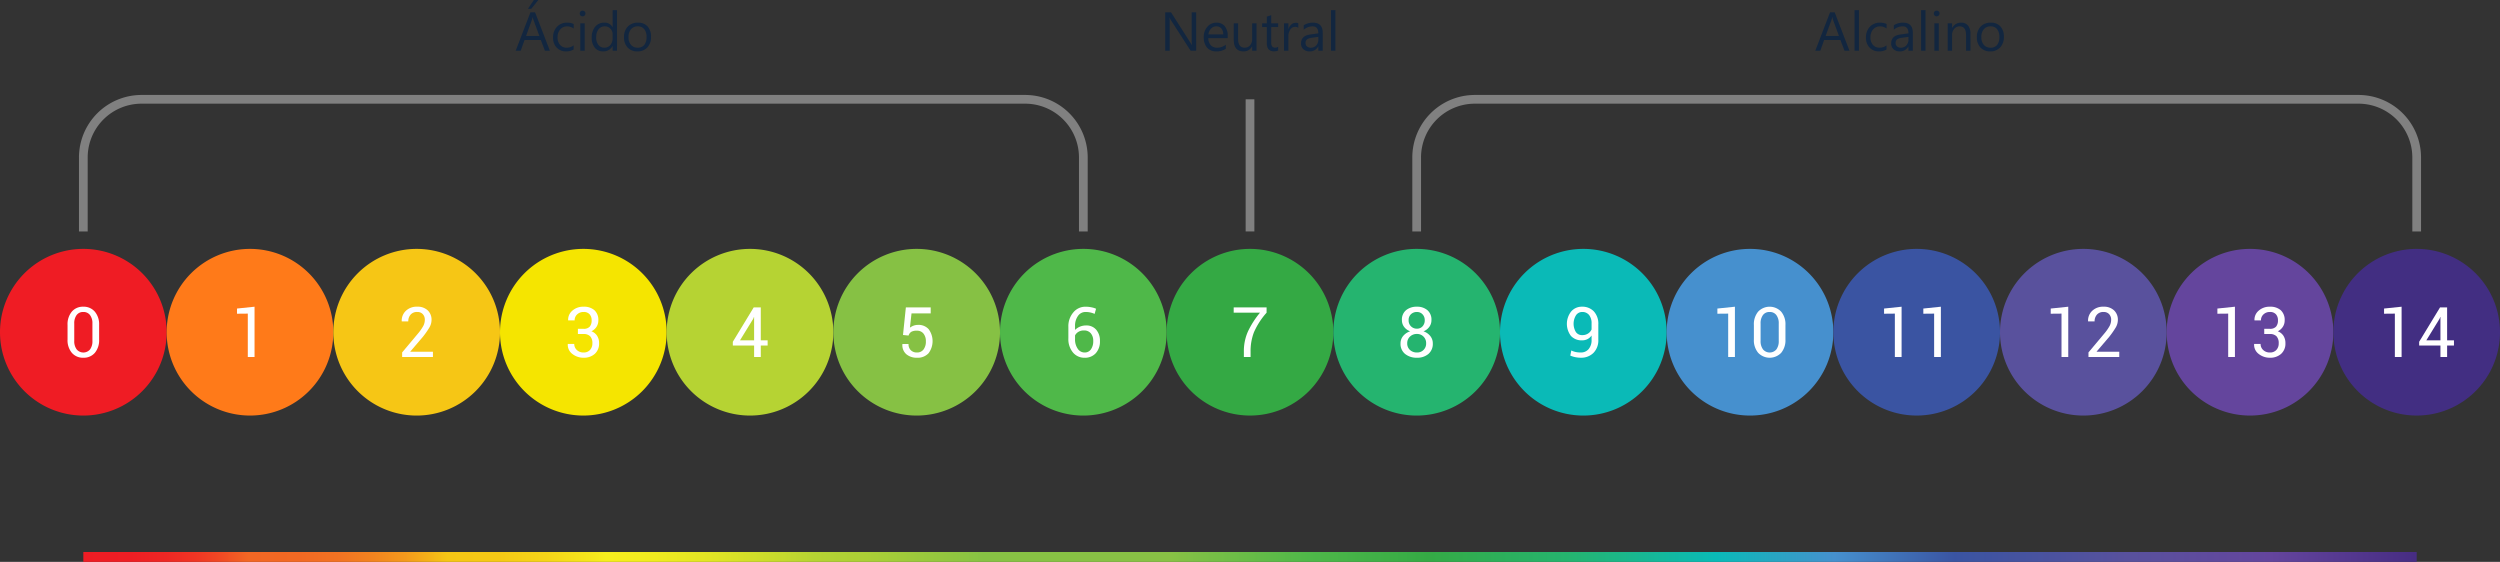 <svg xmlns="http://www.w3.org/2000/svg" xmlns:xlink="http://www.w3.org/1999/xlink" width="820" height="184.291" viewBox="0 0 820 184.291">
  <rect x="0" y="0" width="820" height="184.291" fill="#333333" stroke="none"/>
  <defs>
    <linearGradient id="linear-gradient" y1="0.5" x2="1" y2="0.5" gradientUnits="objectBoundingBox">
      <stop offset="0" stop-color="#ef1c24"/>
      <stop offset="0.022" stop-color="#ef1e24"/>
      <stop offset="0.037" stop-color="#ef2724"/>
      <stop offset="0.05" stop-color="#f03624"/>
      <stop offset="0.061" stop-color="#f14b24"/>
      <stop offset="0.072" stop-color="#f36724"/>
      <stop offset="0.094" stop-color="#f36923"/>
      <stop offset="0.111" stop-color="#f37322"/>
      <stop offset="0.125" stop-color="#f3831f"/>
      <stop offset="0.139" stop-color="#f4991c"/>
      <stop offset="0.151" stop-color="#f5b617"/>
      <stop offset="0.157" stop-color="#f6c615"/>
      <stop offset="0.179" stop-color="#f6c915"/>
      <stop offset="0.199" stop-color="#f6d418"/>
      <stop offset="0.219" stop-color="#f6e71c"/>
      <stop offset="0.225" stop-color="#f7ee1e"/>
      <stop offset="0.245" stop-color="#f1eb1f"/>
      <stop offset="0.269" stop-color="#e2e524"/>
      <stop offset="0.296" stop-color="#c9db2c"/>
      <stop offset="0.314" stop-color="#b6d333"/>
      <stop offset="0.336" stop-color="#abcf36"/>
      <stop offset="0.374" stop-color="#90c540"/>
      <stop offset="0.386" stop-color="#87c244"/>
      <stop offset="0.466" stop-color="#88c145"/>
      <stop offset="0.525" stop-color="#4fb849"/>
      <stop offset="0.576" stop-color="#35aa45"/>
      <stop offset="0.636" stop-color="#25b46f"/>
      <stop offset="0.699" stop-color="#0abab7"/>
      <stop offset="0.75" stop-color="#4690ce"/>
      <stop offset="0.801" stop-color="#3a54a2"/>
      <stop offset="0.877" stop-color="#59519d"/>
      <stop offset="0.936" stop-color="#64459d"/>
      <stop offset="1" stop-color="#462c82"/>
    </linearGradient>
  </defs>
  <g id="Grupo_946548" data-name="Grupo 946548" transform="translate(-390 -4035.854)">
    <g id="Grupo_946541" data-name="Grupo 946541" transform="translate(-156 154)">
      <g id="Grupo_946540" data-name="Grupo 946540" transform="translate(546 3913)">
        <g id="Grupo_946520" data-name="Grupo 946520" transform="translate(0 50.489)">
          <path id="Trazado_719164" data-name="Trazado 719164" d="M64.667,112.078A27.334,27.334,0,1,1,37.333,84.743,27.334,27.334,0,0,1,64.667,112.078Z" transform="translate(-10 -84.743)" fill="#ef1c24"/>
          <path id="Trazado_719165" data-name="Trazado 719165" d="M93.332,112.078A27.333,27.333,0,1,1,66,84.743,27.332,27.332,0,0,1,93.332,112.078Z" transform="translate(16 -84.743)" fill="#ff7a19"/>
          <path id="Trazado_719166" data-name="Trazado 719166" d="M122,112.078A27.335,27.335,0,1,1,94.668,84.743,27.334,27.334,0,0,1,122,112.078Z" transform="translate(42 -84.743)" fill="#f6c615"/>
          <path id="Trazado_719167" data-name="Trazado 719167" d="M150.666,112.078a27.333,27.333,0,1,1-27.333-27.335A27.332,27.332,0,0,1,150.666,112.078Z" transform="translate(68.001 -84.743)" fill="#f5e500"/>
          <path id="Trazado_719168" data-name="Trazado 719168" d="M179.334,112.078A27.334,27.334,0,1,1,152,84.743,27.332,27.332,0,0,1,179.334,112.078Z" transform="translate(94 -84.743)" fill="#b6d333"/>
          <path id="Trazado_719169" data-name="Trazado 719169" d="M208,112.078a27.334,27.334,0,1,1-27.333-27.335A27.332,27.332,0,0,1,208,112.078Z" transform="translate(120.001 -84.743)" fill="#86c144"/>
          <path id="Trazado_719170" data-name="Trazado 719170" d="M236.67,112.078a27.335,27.335,0,1,1-27.335-27.335A27.334,27.334,0,0,1,236.67,112.078Z" transform="translate(146.001 -84.743)" fill="#4fb849"/>
          <path id="Trazado_719171" data-name="Trazado 719171" d="M265.332,112.078A27.332,27.332,0,1,1,238,84.743,27.332,27.332,0,0,1,265.332,112.078Z" transform="translate(172.002 -84.743)" fill="#34a944"/>
          <path id="Trazado_719172" data-name="Trazado 719172" d="M294,112.078a27.335,27.335,0,1,1-27.333-27.335A27.334,27.334,0,0,1,294,112.078Z" transform="translate(198.001 -84.743)" fill="#25b46f"/>
          <path id="Trazado_719173" data-name="Trazado 719173" d="M322.669,112.078a27.334,27.334,0,1,1-27.333-27.335A27.334,27.334,0,0,1,322.669,112.078Z" transform="translate(224.002 -84.743)" fill="#0abab7"/>
          <path id="Trazado_719174" data-name="Trazado 719174" d="M351.336,112.078A27.334,27.334,0,1,1,324,84.743,27.334,27.334,0,0,1,351.336,112.078Z" transform="translate(250.002 -84.743)" fill="#4690ce"/>
          <path id="Trazado_719175" data-name="Trazado 719175" d="M380,112.078a27.332,27.332,0,1,1-27.333-27.335A27.334,27.334,0,0,1,380,112.078Z" transform="translate(276.002 -84.743)" fill="#3a54a2"/>
          <path id="Trazado_719176" data-name="Trazado 719176" d="M408.668,112.078a27.334,27.334,0,1,1-27.333-27.335A27.334,27.334,0,0,1,408.668,112.078Z" transform="translate(302.001 -84.743)" fill="#59519d"/>
          <path id="Trazado_719177" data-name="Trazado 719177" d="M437.335,112.078A27.334,27.334,0,1,1,410,84.743,27.334,27.334,0,0,1,437.335,112.078Z" transform="translate(328.001 -84.743)" fill="#64459d"/>
          <path id="Trazado_719178" data-name="Trazado 719178" d="M466,112.078a27.332,27.332,0,1,1-27.333-27.335A27.334,27.334,0,0,1,466,112.078Z" transform="translate(354.001 -84.743)" fill="#422e82"/>
        </g>
        <g id="Grupo_946521" data-name="Grupo 946521" transform="translate(25.902 0)">
          <path id="Trazado_719179" data-name="Trazado 719179" d="M354.447,103.035h-2.86V78.767a17.661,17.661,0,0,0-17.64-17.64H44.083a17.659,17.659,0,0,0-17.64,17.64v24.268h-2.86V78.767a20.522,20.522,0,0,1,20.5-20.5H333.947a20.522,20.522,0,0,1,20.5,20.5Z" transform="translate(-23.583 -58.267)" fill="gray"/>
        </g>
        <g id="Grupo_946522" data-name="Grupo 946522" transform="translate(463.237 0)">
          <path id="Trazado_719180" data-name="Trazado 719180" d="M583.781,103.035h-2.86V78.767a17.661,17.661,0,0,0-17.64-17.64H273.417a17.659,17.659,0,0,0-17.64,17.64v24.268h-2.86V78.767a20.522,20.522,0,0,1,20.5-20.5H563.281a20.522,20.522,0,0,1,20.5,20.5Z" transform="translate(-252.917 -58.267)" fill="gray"/>
        </g>
        <g id="Grupo_946523" data-name="Grupo 946523" transform="translate(408.574 1.43)">
          <rect id="Rectángulo_337604" data-name="Rectángulo 337604" width="2.86" height="43.338" fill="gray"/>
        </g>
        <g id="Grupo_946524" data-name="Grupo 946524" transform="translate(22.153 69.454)">
          <path id="Trazado_719181" data-name="Trazado 719181" d="M31.976,105.447a6.42,6.42,0,0,1-1.4,4.369,4.751,4.751,0,0,1-3.772,1.609,4.769,4.769,0,0,1-3.772-1.609,6.386,6.386,0,0,1-1.413-4.369v-4.783a6.432,6.432,0,0,1,1.4-4.357,4.727,4.727,0,0,1,3.761-1.619,4.772,4.772,0,0,1,3.783,1.619,6.4,6.4,0,0,1,1.413,4.357Zm-2.2-5.24a4.43,4.43,0,0,0-.784-2.771,2.624,2.624,0,0,0-2.212-1.016,2.581,2.581,0,0,0-2.189,1.016,4.477,4.477,0,0,0-.772,2.771V105.9a4.451,4.451,0,0,0,.789,2.78,2.865,2.865,0,0,0,4.4.006,4.518,4.518,0,0,0,.772-2.786Z" transform="translate(-21.617 -94.688)" fill="#fff"/>
        </g>
        <g id="Grupo_946525" data-name="Grupo 946525" transform="translate(77.738 69.454)">
          <path id="Trazado_719182" data-name="Trazado 719182" d="M56.518,111.191H54.306V96.955l-3.541.034v-1.7l5.753-.6Z" transform="translate(-50.765 -94.688)" fill="#fff"/>
        </g>
        <g id="Grupo_946526" data-name="Grupo 946526" transform="translate(131.766 69.454)">
          <path id="Trazado_719183" data-name="Trazado 719183" d="M89.334,111.191h-10.1v-1.508l5.107-6.089a15.514,15.514,0,0,0,1.848-2.632,4.4,4.4,0,0,0,.486-1.974,2.635,2.635,0,0,0-.658-1.848,2.346,2.346,0,0,0-1.821-.721A2.729,2.729,0,0,0,82,97.3a3.272,3.272,0,0,0-.753,2.2H79.12l-.021-.067a4.384,4.384,0,0,1,1.329-3.37,5.1,5.1,0,0,1,3.766-1.379,4.73,4.73,0,0,1,3.429,1.205,4.137,4.137,0,0,1,1.253,3.118,4.952,4.952,0,0,1-.711,2.513A27.717,27.717,0,0,1,86,104.61l-4.1,4.8.023.057h7.409Z" transform="translate(-79.097 -94.688)" fill="#fff"/>
        </g>
        <g id="Grupo_946527" data-name="Grupo 946527" transform="translate(186.232 69.454)">
          <path id="Trazado_719184" data-name="Trazado 719184" d="M112.79,101.938a2.577,2.577,0,0,0,2.082-.732,3.112,3.112,0,0,0,.61-2.05,2.9,2.9,0,0,0-.666-1.983,2.492,2.492,0,0,0-1.972-.753,2.94,2.94,0,0,0-2.107.788,2.6,2.6,0,0,0-.831,1.972h-2.1l-.032-.067a3.884,3.884,0,0,1,1.384-3.129,5.308,5.308,0,0,1,3.688-1.295,5.153,5.153,0,0,1,3.553,1.144,4.281,4.281,0,0,1,1.285,3.37,3.812,3.812,0,0,1-.6,2.079,4.022,4.022,0,0,1-1.671,1.463,3.859,3.859,0,0,1,1.871,1.491,4.38,4.38,0,0,1,.643,2.42,4.469,4.469,0,0,1-1.413,3.5,5.292,5.292,0,0,1-3.671,1.268,5.809,5.809,0,0,1-3.66-1.224,3.747,3.747,0,0,1-1.526-3.234l.023-.067h2.1a2.643,2.643,0,0,0,.856,1.995,3.075,3.075,0,0,0,2.206.81,2.734,2.734,0,0,0,2.111-.833,3.069,3.069,0,0,0,.772-2.174,3.253,3.253,0,0,0-.709-2.29,2.927,2.927,0,0,0-2.229-.759h-1.812v-1.711Z" transform="translate(-107.658 -94.688)" fill="#fff"/>
        </g>
        <g id="Grupo_946528" data-name="Grupo 946528" transform="translate(240.365 69.689)">
          <path id="Trazado_719185" data-name="Trazado 719185" d="M145.218,105.6h2.246v1.72h-2.246v3.755h-2.189v-3.755h-6.983v-1.24l6.85-11.274h2.323Zm-6.816,0h4.626V97.973l-.067-.011-.214.559Z" transform="translate(-136.045 -94.811)" fill="#fff"/>
        </g>
        <g id="Grupo_946529" data-name="Grupo 946529" transform="translate(295.98 69.689)">
          <path id="Trazado_719186" data-name="Trazado 719186" d="M165.411,103.85l.94-9.039H174.5v1.955h-6.291l-.524,4.682a5.007,5.007,0,0,1,1.161-.643,4.094,4.094,0,0,1,1.453-.263,4.433,4.433,0,0,1,3.536,1.415,6.626,6.626,0,0,1-.032,7.872,4.84,4.84,0,0,1-3.827,1.486,5.241,5.241,0,0,1-3.442-1.129,3.9,3.9,0,0,1-1.318-3.318l.023-.067h1.989a2.713,2.713,0,0,0,.765,2.061,2.751,2.751,0,0,0,1.983.732,2.6,2.6,0,0,0,2.168-.984,4.262,4.262,0,0,0,.77-2.693,3.885,3.885,0,0,0-.776-2.515,2.626,2.626,0,0,0-2.163-.959,3.448,3.448,0,0,0-1.876.391,2.285,2.285,0,0,0-.862,1.205Z" transform="translate(-165.209 -94.811)" fill="#fff"/>
        </g>
        <g id="Grupo_946530" data-name="Grupo 946530" transform="translate(350.426 69.454)">
          <path id="Trazado_719187" data-name="Trazado 719187" d="M199.391,94.688a9.6,9.6,0,0,1,1.9.189,6.944,6.944,0,0,1,1.552.481l-.469,1.688a8.022,8.022,0,0,0-1.341-.452,6.873,6.873,0,0,0-1.642-.174,2.947,2.947,0,0,0-2.487,1.306,5.46,5.46,0,0,0-.955,3.309V102.3a5,5,0,0,1,1.615-1.074,5.161,5.161,0,0,1,2.006-.391,4.179,4.179,0,0,1,3.324,1.407,5.448,5.448,0,0,1,1.222,3.7,5.685,5.685,0,0,1-1.367,4,4.771,4.771,0,0,1-3.694,1.491,4.843,4.843,0,0,1-3.776-1.714,6.812,6.812,0,0,1-1.52-4.687V101.28a6.939,6.939,0,0,1,1.625-4.727A5.113,5.113,0,0,1,199.391,94.688Zm-.526,7.788a3.432,3.432,0,0,0-1.781.441,2.947,2.947,0,0,0-1.135,1.19v1.129a5.333,5.333,0,0,0,.9,3.269,2.675,2.675,0,0,0,2.206,1.2,2.44,2.44,0,0,0,2.117-1.045,4.593,4.593,0,0,0,.744-2.721,3.767,3.767,0,0,0-.8-2.525A2.8,2.8,0,0,0,198.865,102.476Z" transform="translate(-193.76 -94.688)" fill="#fff"/>
        </g>
        <g id="Grupo_946531" data-name="Grupo 946531" transform="translate(404.645 69.689)">
          <path id="Trazado_719188" data-name="Trazado 719188" d="M232.986,96.543a24.191,24.191,0,0,0-4.167,6.468,17.332,17.332,0,0,0-1.083,6.291v1.777h-2.2V109.3a15.747,15.747,0,0,1,1.358-6.642,29.086,29.086,0,0,1,3.928-6.118h-8.627V94.811h10.794Z" transform="translate(-222.192 -94.811)" fill="#fff"/>
        </g>
        <g id="Grupo_946532" data-name="Grupo 946532" transform="translate(459.37 69.454)">
          <path id="Trazado_719189" data-name="Trazado 719189" d="M261.034,99.078a3.664,3.664,0,0,1-.715,2.241,4.331,4.331,0,0,1-1.9,1.447,4.761,4.761,0,0,1,2.224,1.531,3.774,3.774,0,0,1,.837,2.424,4.3,4.3,0,0,1-1.457,3.475,5.568,5.568,0,0,1-3.717,1.23,5.99,5.99,0,0,1-3.9-1.23,4.216,4.216,0,0,1-1.514-3.475,3.727,3.727,0,0,1,.854-2.424,4.92,4.92,0,0,1,2.307-1.543,4.281,4.281,0,0,1-1.978-1.436,3.625,3.625,0,0,1-.727-2.241,3.986,3.986,0,0,1,1.369-3.263,5.431,5.431,0,0,1,3.57-1.127,5.1,5.1,0,0,1,3.414,1.133A4.037,4.037,0,0,1,261.034,99.078Zm-1.743,7.6a2.957,2.957,0,0,0-.866-2.191,2.916,2.916,0,0,0-2.14-.86,3.185,3.185,0,0,0-2.29.86,2.89,2.89,0,0,0-.906,2.191,2.843,2.843,0,0,0,.9,2.2,3.288,3.288,0,0,0,2.317.828,2.89,2.89,0,0,0,2.984-3.028Zm-.458-7.565a2.675,2.675,0,0,0-.732-1.934,2.422,2.422,0,0,0-1.815-.759,2.752,2.752,0,0,0-1.968.73,2.582,2.582,0,0,0-.77,1.962,2.658,2.658,0,0,0,2.759,2.782,2.373,2.373,0,0,0,1.806-.77A2.831,2.831,0,0,0,258.833,99.112Z" transform="translate(-250.889 -94.688)" fill="#fff"/>
        </g>
        <g id="Grupo_946533" data-name="Grupo 946533" transform="translate(513.936 69.454)">
          <path id="Trazado_719190" data-name="Trazado 719190" d="M284.063,109.705a3.273,3.273,0,0,0,2.563-1.1,4.506,4.506,0,0,0,.978-3.106v-1.384a3.57,3.57,0,0,1-1.335,1.2,3.808,3.808,0,0,1-1.749.408,4.761,4.761,0,0,1-3.682-1.447,6.549,6.549,0,0,1,.084-8.034,4.553,4.553,0,0,1,3.509-1.558,5.185,5.185,0,0,1,3.911,1.529,5.984,5.984,0,0,1,1.474,4.325v4.939a5.829,5.829,0,0,1-1.609,4.375,5.682,5.682,0,0,1-4.144,1.569,8.938,8.938,0,0,1-1.76-.179,7.905,7.905,0,0,1-1.682-.524l.336-1.676a6.242,6.242,0,0,0,1.445.507A8.015,8.015,0,0,0,284.063,109.705Zm.458-5.7a3.407,3.407,0,0,0,1.937-.524,3.078,3.078,0,0,0,1.146-1.341v-1.922a4.309,4.309,0,0,0-.816-2.811,2.8,2.8,0,0,0-2.29-.988,2.406,2.406,0,0,0-1.995,1.066,5.282,5.282,0,0,0-.061,5.486A2.4,2.4,0,0,0,284.52,104.005Z" transform="translate(-279.503 -94.688)" fill="#fff"/>
        </g>
        <g id="Grupo_946534" data-name="Grupo 946534" transform="translate(563.302 69.454)">
          <path id="Trazado_719191" data-name="Trazado 719191" d="M311.143,111.191h-2.212V96.955l-3.541.034v-1.7l5.753-.6Z" transform="translate(-305.39 -94.688)" fill="#fff"/>
          <path id="Trazado_719192" data-name="Trazado 719192" d="M322.024,105.447a6.411,6.411,0,0,1-1.4,4.369,5.223,5.223,0,0,1-7.542,0,6.386,6.386,0,0,1-1.413-4.369v-4.783a6.432,6.432,0,0,1,1.4-4.357,5.2,5.2,0,0,1,7.542,0,6.39,6.39,0,0,1,1.415,4.357Zm-2.2-5.24a4.43,4.43,0,0,0-.782-2.771,2.624,2.624,0,0,0-2.212-1.016,2.581,2.581,0,0,0-2.189,1.016,4.477,4.477,0,0,0-.772,2.771V105.9a4.463,4.463,0,0,0,.788,2.78,2.867,2.867,0,0,0,4.4.006,4.517,4.517,0,0,0,.77-2.786Z" transform="translate(-299.699 -94.688)" fill="#fff"/>
        </g>
        <g id="Grupo_946535" data-name="Grupo 946535" transform="translate(617.969 69.454)">
          <path id="Trazado_719193" data-name="Trazado 719193" d="M339.81,111.191H337.6V96.955l-3.541.034v-1.7l5.753-.6Z" transform="translate(-334.057 -94.688)" fill="#fff"/>
          <path id="Trazado_719194" data-name="Trazado 719194" d="M346.567,111.191h-2.212V96.955l-3.543.034v-1.7l5.755-.6Z" transform="translate(-327.93 -94.688)" fill="#fff"/>
        </g>
        <g id="Grupo_946536" data-name="Grupo 946536" transform="translate(672.636 69.454)">
          <path id="Trazado_719195" data-name="Trazado 719195" d="M368.477,111.191h-2.212V96.955l-3.541.034v-1.7l5.753-.6Z" transform="translate(-362.724 -94.688)" fill="#fff"/>
          <path id="Trazado_719196" data-name="Trazado 719196" d="M379.383,111.191h-10.1v-1.508l5.107-6.089a15.517,15.517,0,0,0,1.848-2.632,4.4,4.4,0,0,0,.486-1.974,2.628,2.628,0,0,0-.66-1.848,2.341,2.341,0,0,0-1.821-.721,2.725,2.725,0,0,0-2.195.883,3.264,3.264,0,0,0-.755,2.2h-2.122l-.023-.067a4.393,4.393,0,0,1,1.331-3.37,5.1,5.1,0,0,1,3.764-1.379,4.731,4.731,0,0,1,3.431,1.205,4.136,4.136,0,0,1,1.251,3.118,4.968,4.968,0,0,1-.709,2.513,28.263,28.263,0,0,1-2.161,3.085l-4.1,4.8.023.057h7.409Z" transform="translate(-356.901 -94.688)" fill="#fff"/>
        </g>
        <g id="Grupo_946537" data-name="Grupo 946537" transform="translate(727.304 69.454)">
          <path id="Trazado_719197" data-name="Trazado 719197" d="M397.144,111.191h-2.212V96.955l-3.541.034v-1.7l5.753-.6Z" transform="translate(-391.391 -94.688)" fill="#fff"/>
          <path id="Trazado_719198" data-name="Trazado 719198" d="M402.836,101.938a2.579,2.579,0,0,0,2.084-.732,3.112,3.112,0,0,0,.61-2.05,2.9,2.9,0,0,0-.666-1.983,2.5,2.5,0,0,0-1.972-.753,2.937,2.937,0,0,0-2.107.788,2.6,2.6,0,0,0-.831,1.972h-2.1l-.032-.067a3.884,3.884,0,0,1,1.384-3.129,5.308,5.308,0,0,1,3.688-1.295,5.153,5.153,0,0,1,3.553,1.144,4.281,4.281,0,0,1,1.285,3.37,3.8,3.8,0,0,1-.6,2.079,4.022,4.022,0,0,1-1.67,1.463,3.856,3.856,0,0,1,1.873,1.491,4.4,4.4,0,0,1,.643,2.42,4.469,4.469,0,0,1-1.413,3.5,5.3,5.3,0,0,1-3.671,1.268,5.809,5.809,0,0,1-3.659-1.224,3.742,3.742,0,0,1-1.526-3.234l.023-.067h2.1a2.643,2.643,0,0,0,.856,1.995,3.074,3.074,0,0,0,2.206.81,2.736,2.736,0,0,0,2.111-.833,3.067,3.067,0,0,0,.77-2.174,3.252,3.252,0,0,0-.709-2.29,2.921,2.921,0,0,0-2.229-.759h-1.81v-1.711Z" transform="translate(-385.663 -94.688)" fill="#fff"/>
        </g>
        <g id="Grupo_946538" data-name="Grupo 946538" transform="translate(781.971 69.454)">
          <path id="Trazado_719199" data-name="Trazado 719199" d="M425.811,111.191H423.6V96.955l-3.541.034v-1.7l5.753-.6Z" transform="translate(-420.058 -94.688)" fill="#fff"/>
          <path id="Trazado_719200" data-name="Trazado 719200" d="M435.266,105.6h2.246v1.72h-2.246v3.755h-2.189v-3.755h-6.983v-1.24l6.85-11.274h2.323Zm-6.816,0h4.626V97.973l-.067-.011-.214.559Z" transform="translate(-414.584 -94.576)" fill="#fff"/>
        </g>
        <g id="Grupo_946539" data-name="Grupo 946539" transform="translate(27.333 149.915)">
          <rect id="Rectángulo_337605" data-name="Rectángulo 337605" width="765.342" height="3.229" fill="url(#linear-gradient)"/>
        </g>
      </g>
    </g>
    <path id="Trazado_723458" data-name="Trazado 723458" d="M24.193,19H22.558l-1.336-3.533H15.878L14.622,19H12.978L17.812,6.4h1.529Zm-3.454-4.86L18.761,8.77a5.142,5.142,0,0,1-.193-.844h-.035a4.708,4.708,0,0,1-.2.844l-1.96,5.37ZM20.4,2.354,18.1,5.236H16.986l1.96-2.883ZM31.989,18.587a4.684,4.684,0,0,1-2.461.624,4.074,4.074,0,0,1-3.107-1.252,4.539,4.539,0,0,1-1.182-3.248,4.99,4.99,0,0,1,1.274-3.573,4.458,4.458,0,0,1,3.4-1.349,4.735,4.735,0,0,1,2.092.439v1.477a3.665,3.665,0,0,0-2.145-.7,2.9,2.9,0,0,0-2.263.989,3.752,3.752,0,0,0-.883,2.6,3.573,3.573,0,0,0,.831,2.5A2.863,2.863,0,0,0,29.774,18a3.613,3.613,0,0,0,2.215-.782ZM34.907,7.715a.913.913,0,0,1-.659-.264.89.89,0,0,1-.272-.668.923.923,0,0,1,.932-.94.931.931,0,0,1,.672.268.939.939,0,0,1,0,1.332A.923.923,0,0,1,34.907,7.715ZM35.61,19H34.168V10H35.61Zm10.6,0H44.768V17.471h-.035a3.327,3.327,0,0,1-3.094,1.74A3.362,3.362,0,0,1,38.928,18a4.958,4.958,0,0,1-1.015-3.292,5.394,5.394,0,0,1,1.125-3.577,3.71,3.71,0,0,1,3-1.345,2.885,2.885,0,0,1,2.7,1.459h.035V5.676h1.441Zm-1.441-4.069V13.6a2.575,2.575,0,0,0-.721-1.846A2.417,2.417,0,0,0,42.219,11a2.489,2.489,0,0,0-2.074.967,4.237,4.237,0,0,0-.756,2.672,3.81,3.81,0,0,0,.725,2.457,2.37,2.37,0,0,0,1.947.9,2.462,2.462,0,0,0,1.956-.87A3.242,3.242,0,0,0,44.768,14.931Zm8.121,4.28A4.175,4.175,0,0,1,49.7,17.95a4.672,4.672,0,0,1-1.191-3.344,4.867,4.867,0,0,1,1.239-3.542A4.455,4.455,0,0,1,53.1,9.789a4.037,4.037,0,0,1,3.142,1.239,4.914,4.914,0,0,1,1.129,3.437,4.835,4.835,0,0,1-1.217,3.45A4.265,4.265,0,0,1,52.889,19.211ZM52.995,11a2.742,2.742,0,0,0-2.2.945,3.88,3.88,0,0,0-.809,2.606,3.67,3.67,0,0,0,.817,2.522A2.778,2.778,0,0,0,52.995,18a2.635,2.635,0,0,0,2.149-.905,3.928,3.928,0,0,0,.751-2.575,4,4,0,0,0-.751-2.6A2.623,2.623,0,0,0,52.995,11Z" transform="translate(546.169 4033.5)" fill="#12263f"/>
    <path id="Trazado_723460" data-name="Trazado 723460" d="M18.461,19H16.826L15.49,15.467H10.146L8.89,19H7.246L12.08,6.4h1.529Zm-3.454-4.86L13.029,8.77a5.142,5.142,0,0,1-.193-.844H12.8a4.708,4.708,0,0,1-.2.844l-1.96,5.37ZM21.563,19H20.122V5.676h1.441Zm9.053-.413a4.684,4.684,0,0,1-2.461.624,4.074,4.074,0,0,1-3.107-1.252,4.539,4.539,0,0,1-1.182-3.248,4.99,4.99,0,0,1,1.274-3.573,4.458,4.458,0,0,1,3.4-1.349,4.735,4.735,0,0,1,2.092.439v1.477a3.665,3.665,0,0,0-2.145-.7,2.9,2.9,0,0,0-2.263.989,3.752,3.752,0,0,0-.883,2.6,3.573,3.573,0,0,0,.831,2.5A2.863,2.863,0,0,0,28.4,18a3.613,3.613,0,0,0,2.215-.782ZM39.238,19H37.8V17.594h-.035a3.018,3.018,0,0,1-2.769,1.617,2.959,2.959,0,0,1-2.1-.712,2.466,2.466,0,0,1-.76-1.89q0-2.522,2.971-2.936l2.7-.378Q37.8,11,35.942,11a4.431,4.431,0,0,0-2.936,1.107V10.633a5.577,5.577,0,0,1,3.059-.844q3.173,0,3.173,3.357ZM37.8,14.447l-2.171.3a3.525,3.525,0,0,0-1.512.5A1.432,1.432,0,0,0,33.6,16.5a1.374,1.374,0,0,0,.47,1.077A1.817,1.817,0,0,0,35.327,18a2.314,2.314,0,0,0,1.771-.751,2.685,2.685,0,0,0,.7-1.9ZM43.4,19H41.954V5.676H43.4ZM47.052,7.715a.913.913,0,0,1-.659-.264.89.89,0,0,1-.272-.668.923.923,0,0,1,.932-.94.931.931,0,0,1,.672.268.939.939,0,0,1,0,1.332A.923.923,0,0,1,47.052,7.715ZM47.755,19H46.313V10h1.441Zm10.389,0H56.7V13.867Q56.7,11,54.61,11a2.269,2.269,0,0,0-1.789.813,3.013,3.013,0,0,0-.708,2.052V19H50.673V10h1.441v1.494h.035A3.248,3.248,0,0,1,55.1,9.789a2.753,2.753,0,0,1,2.259.954,4.248,4.248,0,0,1,.782,2.755Zm6.478.211a4.175,4.175,0,0,1-3.186-1.261,4.672,4.672,0,0,1-1.191-3.344,4.867,4.867,0,0,1,1.239-3.542,4.455,4.455,0,0,1,3.349-1.274,4.037,4.037,0,0,1,3.142,1.239A4.914,4.914,0,0,1,69.1,14.465a4.835,4.835,0,0,1-1.217,3.45A4.265,4.265,0,0,1,64.621,19.211ZM64.727,11a2.742,2.742,0,0,0-2.2.945,3.88,3.88,0,0,0-.809,2.606,3.67,3.67,0,0,0,.817,2.522A2.778,2.778,0,0,0,64.727,18a2.635,2.635,0,0,0,2.149-.905,3.928,3.928,0,0,0,.751-2.575,4,4,0,0,0-.751-2.6A2.623,2.623,0,0,0,64.727,11Z" transform="translate(978.169 4033.5)" fill="#12263f"/>
    <path id="Trazado_723459" data-name="Trazado 723459" d="M20.843,19H19.032L12.546,8.954a4.2,4.2,0,0,1-.4-.791h-.053a12.976,12.976,0,0,1,.07,1.731V19H10.683V6.4H12.6l6.311,9.888q.4.615.51.844h.035a13.335,13.335,0,0,1-.088-1.854V6.4h1.477Zm10.345-4.14H24.833a3.366,3.366,0,0,0,.809,2.32A2.788,2.788,0,0,0,27.769,18a4.422,4.422,0,0,0,2.795-1V18.35a5.224,5.224,0,0,1-3.138.861,3.8,3.8,0,0,1-3-1.226,5.018,5.018,0,0,1-1.09-3.45,4.921,4.921,0,0,1,1.191-3.423,3.819,3.819,0,0,1,2.958-1.323,3.384,3.384,0,0,1,2.733,1.143,4.764,4.764,0,0,1,.967,3.173Zm-1.477-1.222a2.933,2.933,0,0,0-.6-1.942A2.051,2.051,0,0,0,27.461,11a2.328,2.328,0,0,0-1.731.729,3.31,3.31,0,0,0-.879,1.907ZM40.645,19H39.2V17.576h-.035a2.96,2.96,0,0,1-2.777,1.635q-3.217,0-3.217-3.832V10h1.433v5.15q0,2.848,2.18,2.848a2.205,2.205,0,0,0,1.736-.778,2.976,2.976,0,0,0,.681-2.035V10h1.441Zm7.084-.088a2.779,2.779,0,0,1-1.345.281q-2.364,0-2.364-2.637V11.23H42.473V10H44.02V7.8l1.441-.466V10h2.268v1.23H45.461V16.3a2.1,2.1,0,0,0,.308,1.292,1.228,1.228,0,0,0,1.02.387,1.515,1.515,0,0,0,.94-.3Zm6.618-7.453a1.763,1.763,0,0,0-1.09-.29,1.839,1.839,0,0,0-1.542.87,4.023,4.023,0,0,0-.62,2.373V19H49.653V10h1.441v1.854h.035a3.143,3.143,0,0,1,.94-1.481,2.144,2.144,0,0,1,1.415-.532,2.353,2.353,0,0,1,.861.123ZM62.354,19H60.912V17.594h-.035a3.018,3.018,0,0,1-2.769,1.617A2.959,2.959,0,0,1,56,18.5a2.466,2.466,0,0,1-.76-1.89q0-2.522,2.971-2.936l2.7-.378Q60.912,11,59.058,11a4.431,4.431,0,0,0-2.936,1.107V10.633a5.577,5.577,0,0,1,3.059-.844q3.173,0,3.173,3.357Zm-1.441-4.553-2.171.3a3.525,3.525,0,0,0-1.512.5,1.432,1.432,0,0,0-.51,1.261,1.374,1.374,0,0,0,.47,1.077A1.817,1.817,0,0,0,58.442,18a2.314,2.314,0,0,0,1.771-.751,2.685,2.685,0,0,0,.7-1.9ZM66.511,19H65.069V5.676h1.441Z" transform="translate(761.5 4033.5)" fill="#12263f"/>
  </g>
</svg>
